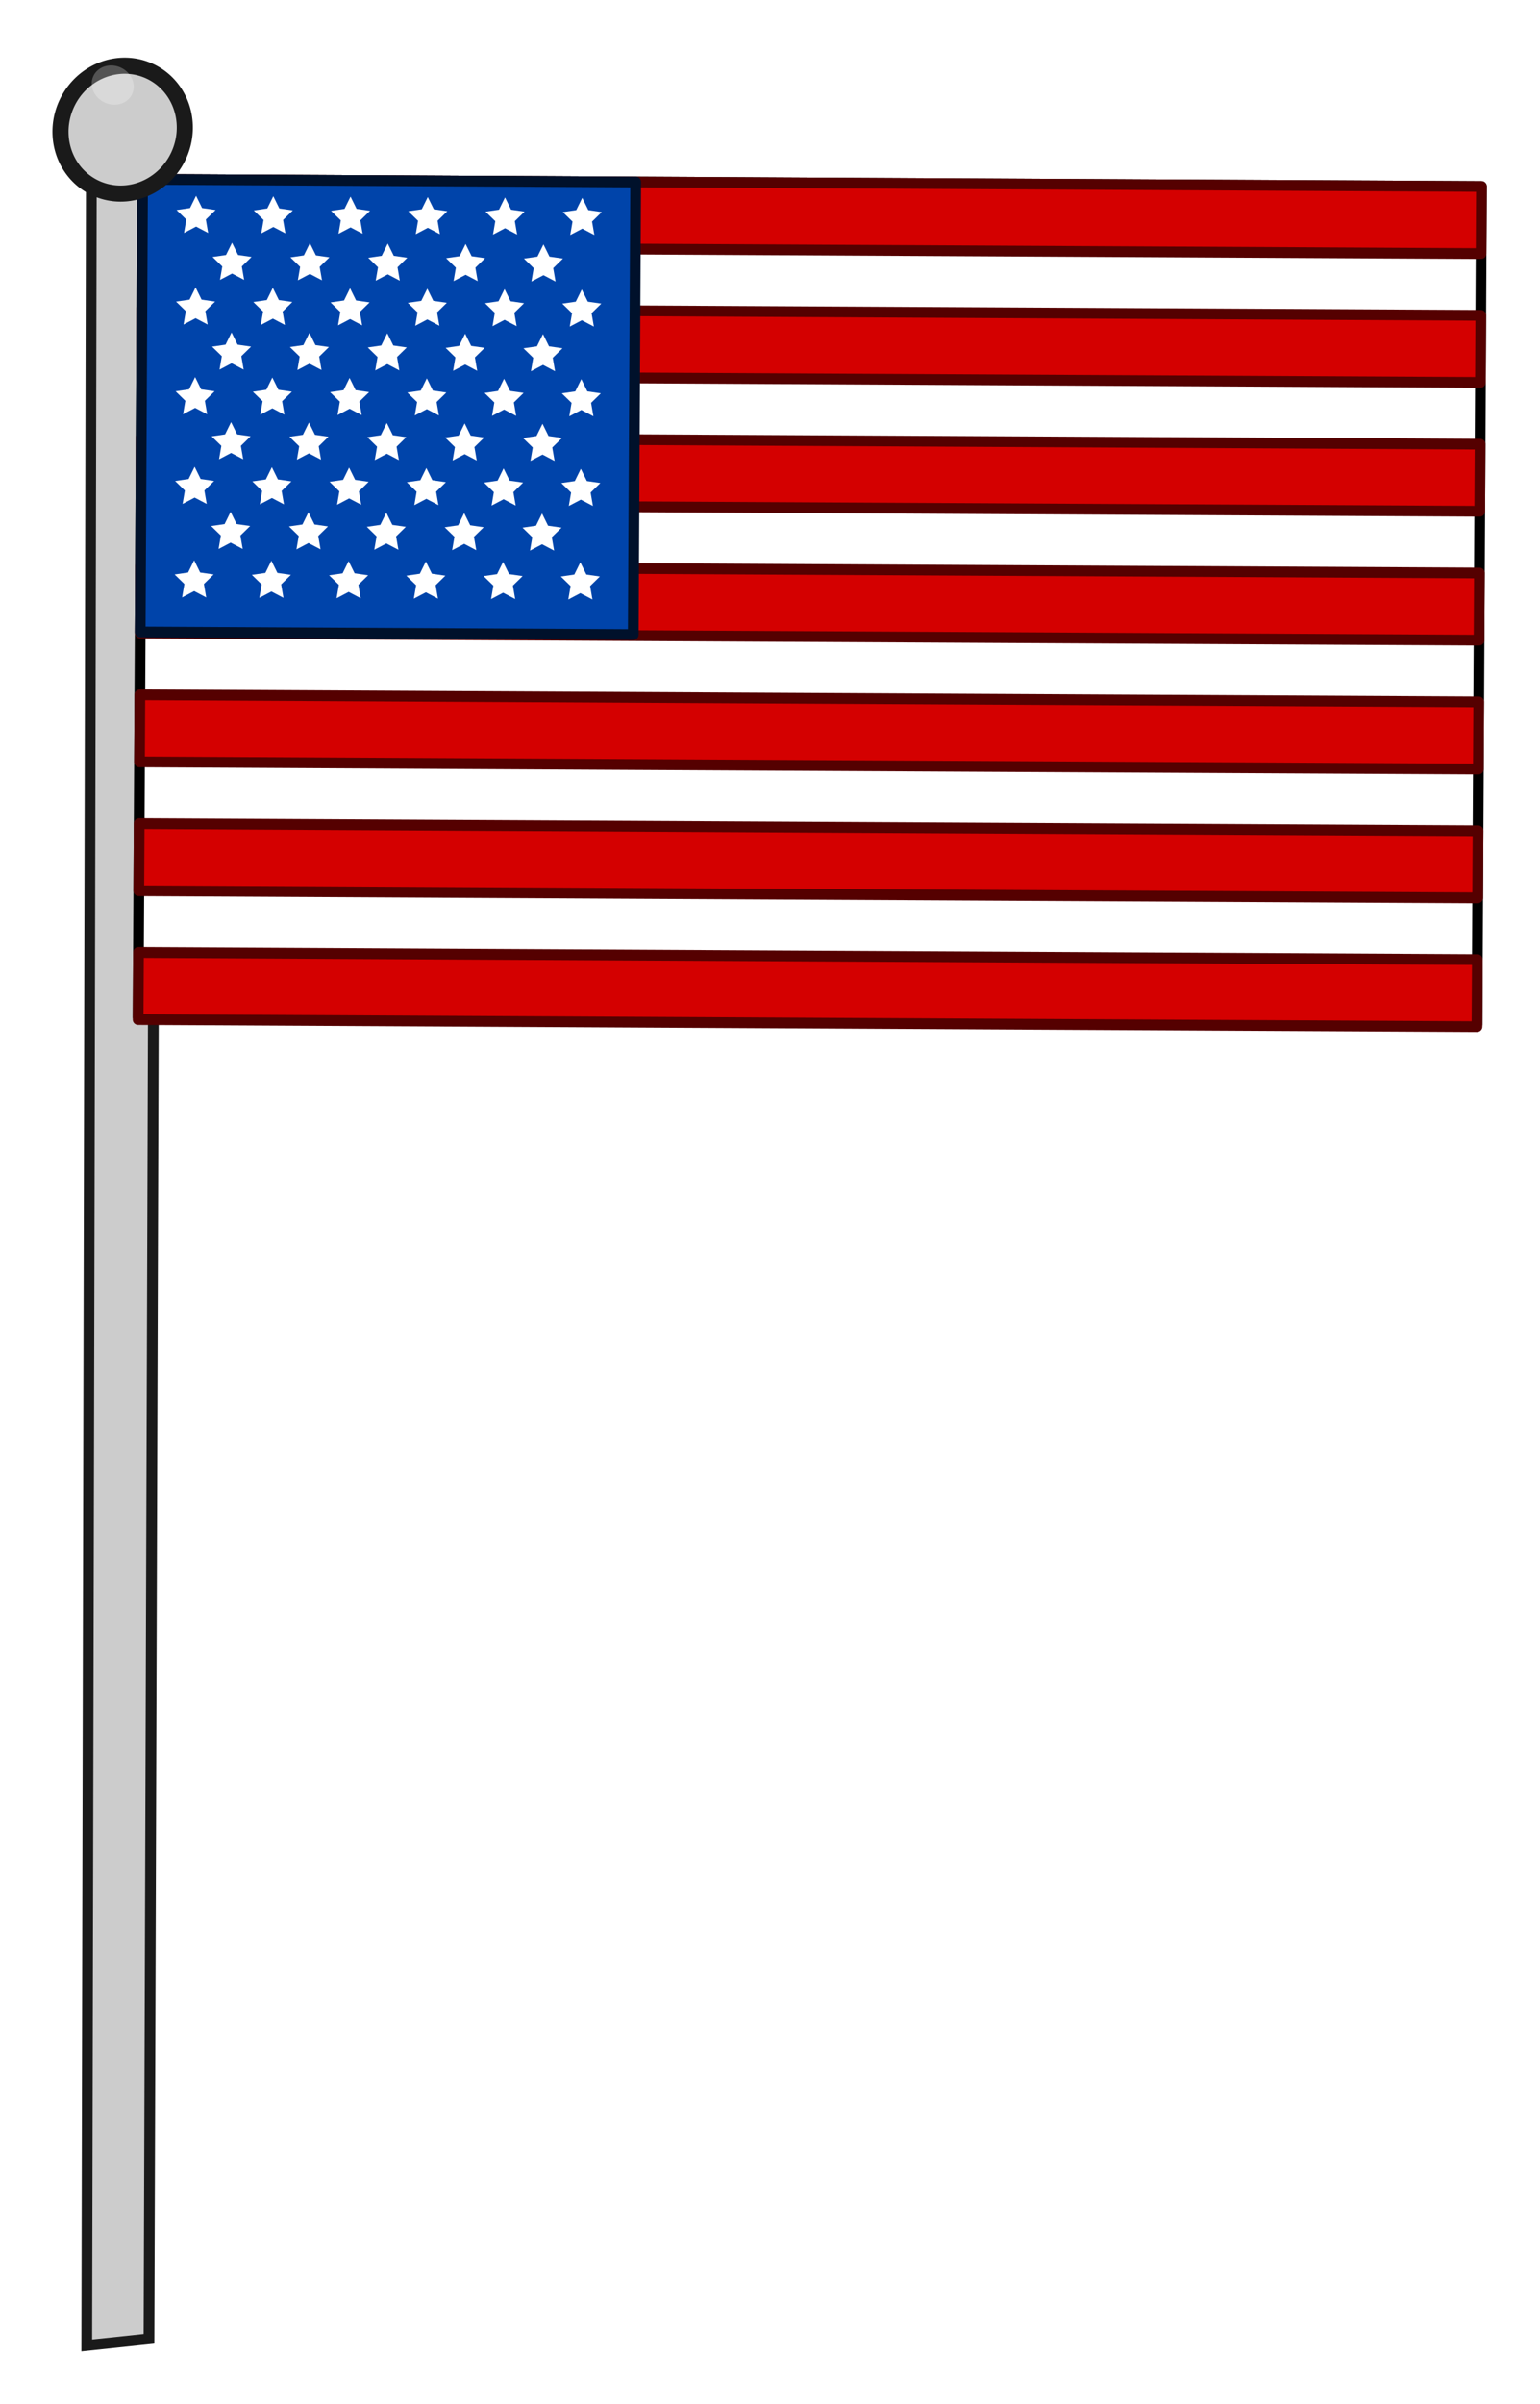 <?xml version="1.0" encoding="UTF-8" standalone="no"?>
<!-- Created with Inkscape (http://www.inkscape.org/) -->

<svg
   xmlns:dc="http://purl.org/dc/elements/1.1/"
   xmlns:cc="http://creativecommons.org/ns#"
   xmlns:rdf="http://www.w3.org/1999/02/22-rdf-syntax-ns#"
   xmlns:svg="http://www.w3.org/2000/svg"
   xmlns="http://www.w3.org/2000/svg"
   xmlns:sodipodi="http://sodipodi.sourceforge.net/DTD/sodipodi-0.dtd"
   xmlns:inkscape="http://www.inkscape.org/namespaces/inkscape"
   width="143.522"
   height="223.814"
   id="svg6565"
   version="1.1"
   inkscape:version="0.48.2 r9819"
   sodipodi:docname="flag.svg">
  <defs
     id="defs6567">
    <filter
       color-interpolation-filters="sRGB"
       inkscape:collect="always"
       id="filter6657-0">
      <feGaussianBlur
         inkscape:collect="always"
         stdDeviation="0.294"
         id="feGaussianBlur6659-1" />
    </filter>
  </defs>
  <sodipodi:namedview
     id="base"
     pagecolor="#ffffff"
     bordercolor="#666666"
     borderopacity="1.0"
     inkscape:pageopacity="0.0"
     inkscape:pageshadow="2"
     inkscape:zoom="0.98994949"
     inkscape:cx="105.32087"
     inkscape:cy="147.4777"
     inkscape:document-units="px"
     inkscape:current-layer="layer1"
     showgrid="false"
     inkscape:window-width="1440"
     inkscape:window-height="876"
     inkscape:window-x="0"
     inkscape:window-y="24"
     inkscape:window-maximized="1"
     fit-margin-top="5"
     fit-margin-left="5"
     fit-margin-right="5"
     fit-margin-bottom="5" />
  <g
     inkscape:label="Layer 1"
     inkscape:groupmode="layer"
     id="layer1"
     transform="translate(-380.877,-399.531)">
    <g
       id="g4960"
       style="display:inline"
       transform="matrix(0.452,-0.974,0.974,0.452,123.761,587.799)">
      <path
         style="fill:#cccccc;stroke:#1a1a1a;stroke-width:0.931px;stroke-linecap:butt;stroke-linejoin:miter;stroke-opacity:1"
         d="m 78.531,235.838 174.521,-80.542 2.329,5.123 -174.056,80.077 z"
         id="path4962"
         inkscape:connector-curvature="0"
         sodipodi:nodetypes="ccccc" />
      <g
         id="g4964"
         transform="matrix(0.416,0.909,-0.909,0.416,243.238,80.993)">
        <rect
           y="26.372"
           x="76.134"
           height="72.671"
           width="116.246"
           id="rect4966"
           style="fill:#ffffff;fill-opacity:1;stroke:#000000;stroke-width:0.931;stroke-linecap:round;stroke-linejoin:round;stroke-miterlimit:4;stroke-opacity:1;stroke-dasharray:none;stroke-dashoffset:0" />
        <rect
           style="fill:#d40000;fill-opacity:1;stroke:#550000;stroke-width:0.931;stroke-linecap:round;stroke-linejoin:round;stroke-miterlimit:4;stroke-opacity:1;stroke-dasharray:none;stroke-dashoffset:0"
           id="rect4968"
           width="116.246"
           height="5.821"
           x="76.134"
           y="26.372" />
        <rect
           y="37.549"
           x="76.134"
           height="5.821"
           width="116.246"
           id="rect4970"
           style="fill:#d40000;fill-opacity:1;stroke:#550000;stroke-width:0.931;stroke-linecap:round;stroke-linejoin:round;stroke-miterlimit:4;stroke-opacity:1;stroke-dasharray:none;stroke-dashoffset:0" />
        <rect
           style="fill:#d40000;fill-opacity:1;stroke:#550000;stroke-width:0.931;stroke-linecap:round;stroke-linejoin:round;stroke-miterlimit:4;stroke-opacity:1;stroke-dasharray:none;stroke-dashoffset:0"
           id="rect4972"
           width="116.246"
           height="5.821"
           x="76.134"
           y="48.726" />
        <rect
           y="59.903"
           x="76.134"
           height="5.821"
           width="116.246"
           id="rect4974"
           style="fill:#d40000;fill-opacity:1;stroke:#550000;stroke-width:0.931;stroke-linecap:round;stroke-linejoin:round;stroke-miterlimit:4;stroke-opacity:1;stroke-dasharray:none;stroke-dashoffset:0" />
        <rect
           style="fill:#0044aa;fill-opacity:1;stroke:#00112b;stroke-width:0.931;stroke-linecap:round;stroke-linejoin:round;stroke-miterlimit:4;stroke-opacity:1;stroke-dasharray:none;stroke-dashoffset:0"
           id="rect4976"
           width="42.81"
           height="39.259"
           x="76.134"
           y="26.372" />
        <rect
           style="fill:#d40000;fill-opacity:1;stroke:#550000;stroke-width:0.931;stroke-linecap:round;stroke-linejoin:round;stroke-miterlimit:4;stroke-opacity:1;stroke-dasharray:none;stroke-dashoffset:0"
           id="rect4978"
           width="116.246"
           height="5.821"
           x="76.134"
           y="71.081" />
        <rect
           y="82.258"
           x="76.134"
           height="5.821"
           width="116.246"
           id="rect4980"
           style="fill:#d40000;fill-opacity:1;stroke:#550000;stroke-width:0.931;stroke-linecap:round;stroke-linejoin:round;stroke-miterlimit:4;stroke-opacity:1;stroke-dasharray:none;stroke-dashoffset:0" />
        <rect
           style="fill:#d40000;fill-opacity:1;stroke:#550000;stroke-width:0.931;stroke-linecap:round;stroke-linejoin:round;stroke-miterlimit:4;stroke-opacity:1;stroke-dasharray:none;stroke-dashoffset:0"
           id="rect4982"
           width="116.246"
           height="5.821"
           x="76.134"
           y="93.435" />
      </g>
      <path
         sodipodi:type="arc"
         style="fill:#cccccc;fill-opacity:1;stroke:#1a1a1a;stroke-width:1.5;stroke-linecap:round;stroke-linejoin:round;stroke-miterlimit:4;stroke-opacity:1;stroke-dasharray:none;stroke-dashoffset:0"
         id="path4984"
         sodipodi:cx="764"
         sodipodi:cy="166.25"
         sodipodi:rx="6"
         sodipodi:ry="5.75"
         d="m 770,166.25 a 6,5.75 0 1 1 -12,0 6,5.75 0 1 1 12,0 z"
         transform="matrix(0.931,0,0,0.931,-457.161,3.007)" />
      <g
         id="g4986"
         transform="matrix(0.416,0.909,-0.909,0.416,243.238,80.993)">
        <path
           inkscape:transform-center-y="-0.17969533"
           inkscape:transform-center-x="0.0029681018"
           transform="matrix(0.377,-0.022,0.022,0.377,-128.316,23.754)"
           d="m 556.453,46.37 -2.354,2.066 0.367,3.111 -2.692,-1.601 -2.845,1.311 0.69,-3.055 -2.126,-2.301 3.119,-0.288 1.531,-2.733 1.237,2.878 z"
           inkscape:randomized="0"
           inkscape:rounded="0"
           inkscape:flatsided="false"
           sodipodi:arg2="0.36651914"
           sodipodi:arg1="-0.26179939"
           sodipodi:r2="2.3584952"
           sodipodi:r1="4.7169905"
           sodipodi:cy="47.590538"
           sodipodi:cx="551.89685"
           sodipodi:sides="5"
           id="path4988"
           style="fill:#ffffff;fill-opacity:1;stroke:none"
           sodipodi:type="star" />
        <path
           sodipodi:type="star"
           style="fill:#ffffff;fill-opacity:1;stroke:none"
           id="use4990"
           sodipodi:sides="5"
           sodipodi:cx="551.89685"
           sodipodi:cy="47.590538"
           sodipodi:r1="4.7169905"
           sodipodi:r2="2.3584952"
           sodipodi:arg1="-0.26179939"
           sodipodi:arg2="0.36651914"
           inkscape:flatsided="false"
           inkscape:rounded="0"
           inkscape:randomized="0"
           d="m 556.453,46.37 -2.354,2.066 0.367,3.111 -2.692,-1.601 -2.845,1.311 0.69,-3.055 -2.126,-2.301 3.119,-0.288 1.531,-2.733 1.237,2.878 z"
           transform="matrix(0.377,-0.022,0.022,0.377,-121.609,23.754)"
           inkscape:transform-center-x="0.0029681018"
           inkscape:transform-center-y="-0.17969533" />
        <path
           sodipodi:type="star"
           style="fill:#ffffff;fill-opacity:1;stroke:none"
           id="use4992"
           sodipodi:sides="5"
           sodipodi:cx="551.89685"
           sodipodi:cy="47.590538"
           sodipodi:r1="4.7169905"
           sodipodi:r2="2.3584952"
           sodipodi:arg1="-0.26179939"
           sodipodi:arg2="0.36651914"
           inkscape:flatsided="false"
           inkscape:rounded="0"
           inkscape:randomized="0"
           d="m 556.453,46.37 -2.354,2.066 0.367,3.111 -2.692,-1.601 -2.845,1.311 0.69,-3.055 -2.126,-2.301 3.119,-0.288 1.531,-2.733 1.237,2.878 z"
           transform="matrix(0.377,-0.022,0.022,0.377,-114.903,23.754)"
           inkscape:transform-center-x="0.0029681018"
           inkscape:transform-center-y="-0.17969533" />
        <path
           sodipodi:type="star"
           style="fill:#ffffff;fill-opacity:1;stroke:none"
           id="use4994"
           sodipodi:sides="5"
           sodipodi:cx="551.89685"
           sodipodi:cy="47.590538"
           sodipodi:r1="4.7169905"
           sodipodi:r2="2.3584952"
           sodipodi:arg1="-0.26179939"
           sodipodi:arg2="0.36651914"
           inkscape:flatsided="false"
           inkscape:rounded="0"
           inkscape:randomized="0"
           d="m 556.453,46.37 -2.354,2.066 0.367,3.111 -2.692,-1.601 -2.845,1.311 0.69,-3.055 -2.126,-2.301 3.119,-0.288 1.531,-2.733 1.237,2.878 z"
           transform="matrix(0.377,-0.022,0.022,0.377,-108.197,23.754)"
           inkscape:transform-center-x="0.0029681018"
           inkscape:transform-center-y="-0.17969533" />
        <path
           sodipodi:type="star"
           style="fill:#ffffff;fill-opacity:1;stroke:none"
           id="use4996"
           sodipodi:sides="5"
           sodipodi:cx="551.89685"
           sodipodi:cy="47.590538"
           sodipodi:r1="4.7169905"
           sodipodi:r2="2.3584952"
           sodipodi:arg1="-0.26179939"
           sodipodi:arg2="0.36651914"
           inkscape:flatsided="false"
           inkscape:rounded="0"
           inkscape:randomized="0"
           d="m 556.453,46.37 -2.354,2.066 0.367,3.111 -2.692,-1.601 -2.845,1.311 0.69,-3.055 -2.126,-2.301 3.119,-0.288 1.531,-2.733 1.237,2.878 z"
           transform="matrix(0.377,-0.022,0.022,0.377,-101.49,23.754)"
           inkscape:transform-center-x="0.0029681018"
           inkscape:transform-center-y="-0.17969533" />
        <path
           sodipodi:type="star"
           style="fill:#ffffff;fill-opacity:1;stroke:none"
           id="use4998"
           sodipodi:sides="5"
           sodipodi:cx="551.89685"
           sodipodi:cy="47.590538"
           sodipodi:r1="4.7169905"
           sodipodi:r2="2.3584952"
           sodipodi:arg1="-0.26179939"
           sodipodi:arg2="0.36651914"
           inkscape:flatsided="false"
           inkscape:rounded="0"
           inkscape:randomized="0"
           d="m 556.453,46.37 -2.354,2.066 0.367,3.111 -2.692,-1.601 -2.845,1.311 0.69,-3.055 -2.126,-2.301 3.119,-0.288 1.531,-2.733 1.237,2.878 z"
           transform="matrix(0.377,-0.022,0.022,0.377,-94.784,23.754)"
           inkscape:transform-center-x="0.0029681018"
           inkscape:transform-center-y="-0.17969533" />
        <path
           sodipodi:type="star"
           style="fill:#ffffff;fill-opacity:1;stroke:none"
           id="use5000"
           sodipodi:sides="5"
           sodipodi:cx="551.89685"
           sodipodi:cy="47.590538"
           sodipodi:r1="4.7169905"
           sodipodi:r2="2.3584952"
           sodipodi:arg1="-0.26179939"
           sodipodi:arg2="0.36651914"
           inkscape:flatsided="false"
           inkscape:rounded="0"
           inkscape:randomized="0"
           d="m 556.453,46.37 -2.354,2.066 0.367,3.111 -2.692,-1.601 -2.845,1.311 0.69,-3.055 -2.126,-2.301 3.119,-0.288 1.531,-2.733 1.237,2.878 z"
           transform="matrix(0.377,-0.022,0.022,0.377,-125.17,27.809)"
           inkscape:transform-center-x="0.0029681018"
           inkscape:transform-center-y="-0.17969533" />
        <path
           sodipodi:type="star"
           style="fill:#ffffff;fill-opacity:1;stroke:none"
           id="use5002"
           sodipodi:sides="5"
           sodipodi:cx="551.89685"
           sodipodi:cy="47.590538"
           sodipodi:r1="4.7169905"
           sodipodi:r2="2.3584952"
           sodipodi:arg1="-0.26179939"
           sodipodi:arg2="0.36651914"
           inkscape:flatsided="false"
           inkscape:rounded="0"
           inkscape:randomized="0"
           d="m 556.453,46.37 -2.354,2.066 0.367,3.111 -2.692,-1.601 -2.845,1.311 0.69,-3.055 -2.126,-2.301 3.119,-0.288 1.531,-2.733 1.237,2.878 z"
           transform="matrix(0.377,-0.022,0.022,0.377,-118.411,27.809)"
           inkscape:transform-center-x="0.0029681018"
           inkscape:transform-center-y="-0.17969533" />
        <path
           sodipodi:type="star"
           style="fill:#ffffff;fill-opacity:1;stroke:none"
           id="use5004"
           sodipodi:sides="5"
           sodipodi:cx="551.89685"
           sodipodi:cy="47.590538"
           sodipodi:r1="4.7169905"
           sodipodi:r2="2.3584952"
           sodipodi:arg1="-0.26179939"
           sodipodi:arg2="0.36651914"
           inkscape:flatsided="false"
           inkscape:rounded="0"
           inkscape:randomized="0"
           d="m 556.453,46.37 -2.354,2.066 0.367,3.111 -2.692,-1.601 -2.845,1.311 0.69,-3.055 -2.126,-2.301 3.119,-0.288 1.531,-2.733 1.237,2.878 z"
           transform="matrix(0.377,-0.022,0.022,0.377,-111.652,27.809)"
           inkscape:transform-center-x="0.0029681018"
           inkscape:transform-center-y="-0.17969533" />
        <path
           sodipodi:type="star"
           style="fill:#ffffff;fill-opacity:1;stroke:none"
           id="use5006"
           sodipodi:sides="5"
           sodipodi:cx="551.89685"
           sodipodi:cy="47.590538"
           sodipodi:r1="4.7169905"
           sodipodi:r2="2.3584952"
           sodipodi:arg1="-0.26179939"
           sodipodi:arg2="0.36651914"
           inkscape:flatsided="false"
           inkscape:rounded="0"
           inkscape:randomized="0"
           d="m 556.453,46.37 -2.354,2.066 0.367,3.111 -2.692,-1.601 -2.845,1.311 0.69,-3.055 -2.126,-2.301 3.119,-0.288 1.531,-2.733 1.237,2.878 z"
           transform="matrix(0.377,-0.022,0.022,0.377,-104.892,27.809)"
           inkscape:transform-center-x="0.0029681018"
           inkscape:transform-center-y="-0.17969533" />
        <path
           sodipodi:type="star"
           style="fill:#ffffff;fill-opacity:1;stroke:none"
           id="use5008"
           sodipodi:sides="5"
           sodipodi:cx="551.89685"
           sodipodi:cy="47.590538"
           sodipodi:r1="4.7169905"
           sodipodi:r2="2.3584952"
           sodipodi:arg1="-0.26179939"
           sodipodi:arg2="0.36651914"
           inkscape:flatsided="false"
           inkscape:rounded="0"
           inkscape:randomized="0"
           d="m 556.453,46.37 -2.354,2.066 0.367,3.111 -2.692,-1.601 -2.845,1.311 0.69,-3.055 -2.126,-2.301 3.119,-0.288 1.531,-2.733 1.237,2.878 z"
           transform="matrix(0.377,-0.022,0.022,0.377,-98.133,27.809)"
           inkscape:transform-center-x="0.0029681018"
           inkscape:transform-center-y="-0.17969533" />
        <path
           sodipodi:type="star"
           style="fill:#ffffff;fill-opacity:1;stroke:none"
           id="use5010"
           sodipodi:sides="5"
           sodipodi:cx="551.89685"
           sodipodi:cy="47.590538"
           sodipodi:r1="4.7169905"
           sodipodi:r2="2.3584952"
           sodipodi:arg1="-0.26179939"
           sodipodi:arg2="0.36651914"
           inkscape:flatsided="false"
           inkscape:rounded="0"
           inkscape:randomized="0"
           d="m 556.453,46.37 -2.354,2.066 0.367,3.111 -2.692,-1.601 -2.845,1.311 0.69,-3.055 -2.126,-2.301 3.119,-0.288 1.531,-2.733 1.237,2.878 z"
           transform="matrix(0.377,-0.022,0.022,0.377,-121.609,31.699)"
           inkscape:transform-center-x="0.0029681018"
           inkscape:transform-center-y="-0.17969533" />
        <path
           sodipodi:type="star"
           style="fill:#ffffff;fill-opacity:1;stroke:none"
           id="use5012"
           sodipodi:sides="5"
           sodipodi:cx="551.89685"
           sodipodi:cy="47.590538"
           sodipodi:r1="4.7169905"
           sodipodi:r2="2.3584952"
           sodipodi:arg1="-0.26179939"
           sodipodi:arg2="0.36651914"
           inkscape:flatsided="false"
           inkscape:rounded="0"
           inkscape:randomized="0"
           d="m 556.453,46.37 -2.354,2.066 0.367,3.111 -2.692,-1.601 -2.845,1.311 0.69,-3.055 -2.126,-2.301 3.119,-0.288 1.531,-2.733 1.237,2.878 z"
           transform="matrix(0.377,-0.022,0.022,0.377,-114.903,31.699)"
           inkscape:transform-center-x="0.0029681018"
           inkscape:transform-center-y="-0.17969533" />
        <path
           sodipodi:type="star"
           style="fill:#ffffff;fill-opacity:1;stroke:none"
           id="use5014"
           sodipodi:sides="5"
           sodipodi:cx="551.89685"
           sodipodi:cy="47.590538"
           sodipodi:r1="4.7169905"
           sodipodi:r2="2.3584952"
           sodipodi:arg1="-0.26179939"
           sodipodi:arg2="0.36651914"
           inkscape:flatsided="false"
           inkscape:rounded="0"
           inkscape:randomized="0"
           d="m 556.453,46.37 -2.354,2.066 0.367,3.111 -2.692,-1.601 -2.845,1.311 0.69,-3.055 -2.126,-2.301 3.119,-0.288 1.531,-2.733 1.237,2.878 z"
           transform="matrix(0.377,-0.022,0.022,0.377,-108.197,31.699)"
           inkscape:transform-center-x="0.0029681018"
           inkscape:transform-center-y="-0.17969533" />
        <path
           sodipodi:type="star"
           style="fill:#ffffff;fill-opacity:1;stroke:none"
           id="use5016"
           sodipodi:sides="5"
           sodipodi:cx="551.89685"
           sodipodi:cy="47.590538"
           sodipodi:r1="4.7169905"
           sodipodi:r2="2.3584952"
           sodipodi:arg1="-0.26179939"
           sodipodi:arg2="0.36651914"
           inkscape:flatsided="false"
           inkscape:rounded="0"
           inkscape:randomized="0"
           d="m 556.453,46.37 -2.354,2.066 0.367,3.111 -2.692,-1.601 -2.845,1.311 0.69,-3.055 -2.126,-2.301 3.119,-0.288 1.531,-2.733 1.237,2.878 z"
           transform="matrix(0.377,-0.022,0.022,0.377,-101.49,31.699)"
           inkscape:transform-center-x="0.0029681018"
           inkscape:transform-center-y="-0.17969533" />
        <path
           sodipodi:type="star"
           style="fill:#ffffff;fill-opacity:1;stroke:none"
           id="use5018"
           sodipodi:sides="5"
           sodipodi:cx="551.89685"
           sodipodi:cy="47.590538"
           sodipodi:r1="4.7169905"
           sodipodi:r2="2.3584952"
           sodipodi:arg1="-0.26179939"
           sodipodi:arg2="0.36651914"
           inkscape:flatsided="false"
           inkscape:rounded="0"
           inkscape:randomized="0"
           d="m 556.453,46.37 -2.354,2.066 0.367,3.111 -2.692,-1.601 -2.845,1.311 0.69,-3.055 -2.126,-2.301 3.119,-0.288 1.531,-2.733 1.237,2.878 z"
           transform="matrix(0.377,-0.022,0.022,0.377,-94.784,31.699)"
           inkscape:transform-center-x="0.0029681018"
           inkscape:transform-center-y="-0.17969533" />
        <path
           sodipodi:type="star"
           style="fill:#ffffff;fill-opacity:1;stroke:none"
           id="use5020"
           sodipodi:sides="5"
           sodipodi:cx="551.89685"
           sodipodi:cy="47.590538"
           sodipodi:r1="4.7169905"
           sodipodi:r2="2.3584952"
           sodipodi:arg1="-0.26179939"
           sodipodi:arg2="0.36651914"
           inkscape:flatsided="false"
           inkscape:rounded="0"
           inkscape:randomized="0"
           d="m 556.453,46.37 -2.354,2.066 0.367,3.111 -2.692,-1.601 -2.845,1.311 0.69,-3.055 -2.126,-2.301 3.119,-0.288 1.531,-2.733 1.237,2.878 z"
           transform="matrix(0.377,-0.022,0.022,0.377,-128.316,31.699)"
           inkscape:transform-center-x="0.0029681018"
           inkscape:transform-center-y="-0.17969533" />
        <path
           sodipodi:type="star"
           style="fill:#ffffff;fill-opacity:1;stroke:none"
           id="use5022"
           sodipodi:sides="5"
           sodipodi:cx="551.89685"
           sodipodi:cy="47.590538"
           sodipodi:r1="4.7169905"
           sodipodi:r2="2.3584952"
           sodipodi:arg1="-0.26179939"
           sodipodi:arg2="0.36651914"
           inkscape:flatsided="false"
           inkscape:rounded="0"
           inkscape:randomized="0"
           d="m 556.453,46.37 -2.354,2.066 0.367,3.111 -2.692,-1.601 -2.845,1.311 0.69,-3.055 -2.126,-2.301 3.119,-0.288 1.531,-2.733 1.237,2.878 z"
           transform="matrix(0.377,-0.022,0.022,0.377,-125.17,35.59)"
           inkscape:transform-center-x="0.0029681018"
           inkscape:transform-center-y="-0.17969533" />
        <path
           sodipodi:type="star"
           style="fill:#ffffff;fill-opacity:1;stroke:none"
           id="use5024"
           sodipodi:sides="5"
           sodipodi:cx="551.89685"
           sodipodi:cy="47.590538"
           sodipodi:r1="4.7169905"
           sodipodi:r2="2.3584952"
           sodipodi:arg1="-0.26179939"
           sodipodi:arg2="0.36651914"
           inkscape:flatsided="false"
           inkscape:rounded="0"
           inkscape:randomized="0"
           d="m 556.453,46.37 -2.354,2.066 0.367,3.111 -2.692,-1.601 -2.845,1.311 0.69,-3.055 -2.126,-2.301 3.119,-0.288 1.531,-2.733 1.237,2.878 z"
           transform="matrix(0.377,-0.022,0.022,0.377,-118.411,35.59)"
           inkscape:transform-center-x="0.0029681018"
           inkscape:transform-center-y="-0.17969533" />
        <path
           sodipodi:type="star"
           style="fill:#ffffff;fill-opacity:1;stroke:none"
           id="use5026"
           sodipodi:sides="5"
           sodipodi:cx="551.89685"
           sodipodi:cy="47.590538"
           sodipodi:r1="4.7169905"
           sodipodi:r2="2.3584952"
           sodipodi:arg1="-0.26179939"
           sodipodi:arg2="0.36651914"
           inkscape:flatsided="false"
           inkscape:rounded="0"
           inkscape:randomized="0"
           d="m 556.453,46.37 -2.354,2.066 0.367,3.111 -2.692,-1.601 -2.845,1.311 0.69,-3.055 -2.126,-2.301 3.119,-0.288 1.531,-2.733 1.237,2.878 z"
           transform="matrix(0.377,-0.022,0.022,0.377,-111.652,35.59)"
           inkscape:transform-center-x="0.0029681018"
           inkscape:transform-center-y="-0.17969533" />
        <path
           sodipodi:type="star"
           style="fill:#ffffff;fill-opacity:1;stroke:none"
           id="use5028"
           sodipodi:sides="5"
           sodipodi:cx="551.89685"
           sodipodi:cy="47.590538"
           sodipodi:r1="4.7169905"
           sodipodi:r2="2.3584952"
           sodipodi:arg1="-0.26179939"
           sodipodi:arg2="0.36651914"
           inkscape:flatsided="false"
           inkscape:rounded="0"
           inkscape:randomized="0"
           d="m 556.453,46.37 -2.354,2.066 0.367,3.111 -2.692,-1.601 -2.845,1.311 0.69,-3.055 -2.126,-2.301 3.119,-0.288 1.531,-2.733 1.237,2.878 z"
           transform="matrix(0.377,-0.022,0.022,0.377,-104.892,35.59)"
           inkscape:transform-center-x="0.0029681018"
           inkscape:transform-center-y="-0.17969533" />
        <path
           sodipodi:type="star"
           style="fill:#ffffff;fill-opacity:1;stroke:none"
           id="use5030"
           sodipodi:sides="5"
           sodipodi:cx="551.89685"
           sodipodi:cy="47.590538"
           sodipodi:r1="4.7169905"
           sodipodi:r2="2.3584952"
           sodipodi:arg1="-0.26179939"
           sodipodi:arg2="0.36651914"
           inkscape:flatsided="false"
           inkscape:rounded="0"
           inkscape:randomized="0"
           d="m 556.453,46.37 -2.354,2.066 0.367,3.111 -2.692,-1.601 -2.845,1.311 0.69,-3.055 -2.126,-2.301 3.119,-0.288 1.531,-2.733 1.237,2.878 z"
           transform="matrix(0.377,-0.022,0.022,0.377,-98.133,35.59)"
           inkscape:transform-center-x="0.0029681018"
           inkscape:transform-center-y="-0.17969533" />
        <path
           sodipodi:type="star"
           style="fill:#ffffff;fill-opacity:1;stroke:none"
           id="use5032"
           sodipodi:sides="5"
           sodipodi:cx="551.89685"
           sodipodi:cy="47.590538"
           sodipodi:r1="4.7169905"
           sodipodi:r2="2.3584952"
           sodipodi:arg1="-0.26179939"
           sodipodi:arg2="0.36651914"
           inkscape:flatsided="false"
           inkscape:rounded="0"
           inkscape:randomized="0"
           d="m 556.453,46.37 -2.354,2.066 0.367,3.111 -2.692,-1.601 -2.845,1.311 0.69,-3.055 -2.126,-2.301 3.119,-0.288 1.531,-2.733 1.237,2.878 z"
           transform="matrix(0.377,-0.022,0.022,0.377,-121.609,39.48)"
           inkscape:transform-center-x="0.0029681018"
           inkscape:transform-center-y="-0.17969533" />
        <path
           sodipodi:type="star"
           style="fill:#ffffff;fill-opacity:1;stroke:none"
           id="use5034"
           sodipodi:sides="5"
           sodipodi:cx="551.89685"
           sodipodi:cy="47.590538"
           sodipodi:r1="4.7169905"
           sodipodi:r2="2.3584952"
           sodipodi:arg1="-0.26179939"
           sodipodi:arg2="0.36651914"
           inkscape:flatsided="false"
           inkscape:rounded="0"
           inkscape:randomized="0"
           d="m 556.453,46.37 -2.354,2.066 0.367,3.111 -2.692,-1.601 -2.845,1.311 0.69,-3.055 -2.126,-2.301 3.119,-0.288 1.531,-2.733 1.237,2.878 z"
           transform="matrix(0.377,-0.022,0.022,0.377,-114.903,39.48)"
           inkscape:transform-center-x="0.0029681018"
           inkscape:transform-center-y="-0.17969533" />
        <path
           sodipodi:type="star"
           style="fill:#ffffff;fill-opacity:1;stroke:none"
           id="use5036"
           sodipodi:sides="5"
           sodipodi:cx="551.89685"
           sodipodi:cy="47.590538"
           sodipodi:r1="4.7169905"
           sodipodi:r2="2.3584952"
           sodipodi:arg1="-0.26179939"
           sodipodi:arg2="0.36651914"
           inkscape:flatsided="false"
           inkscape:rounded="0"
           inkscape:randomized="0"
           d="m 556.453,46.37 -2.354,2.066 0.367,3.111 -2.692,-1.601 -2.845,1.311 0.69,-3.055 -2.126,-2.301 3.119,-0.288 1.531,-2.733 1.237,2.878 z"
           transform="matrix(0.377,-0.022,0.022,0.377,-108.197,39.48)"
           inkscape:transform-center-x="0.0029681018"
           inkscape:transform-center-y="-0.17969533" />
        <path
           sodipodi:type="star"
           style="fill:#ffffff;fill-opacity:1;stroke:none"
           id="use5038"
           sodipodi:sides="5"
           sodipodi:cx="551.89685"
           sodipodi:cy="47.590538"
           sodipodi:r1="4.7169905"
           sodipodi:r2="2.3584952"
           sodipodi:arg1="-0.26179939"
           sodipodi:arg2="0.36651914"
           inkscape:flatsided="false"
           inkscape:rounded="0"
           inkscape:randomized="0"
           d="m 556.453,46.37 -2.354,2.066 0.367,3.111 -2.692,-1.601 -2.845,1.311 0.69,-3.055 -2.126,-2.301 3.119,-0.288 1.531,-2.733 1.237,2.878 z"
           transform="matrix(0.377,-0.022,0.022,0.377,-101.49,39.48)"
           inkscape:transform-center-x="0.0029681018"
           inkscape:transform-center-y="-0.17969533" />
        <path
           sodipodi:type="star"
           style="fill:#ffffff;fill-opacity:1;stroke:none"
           id="use5040"
           sodipodi:sides="5"
           sodipodi:cx="551.89685"
           sodipodi:cy="47.590538"
           sodipodi:r1="4.7169905"
           sodipodi:r2="2.3584952"
           sodipodi:arg1="-0.26179939"
           sodipodi:arg2="0.36651914"
           inkscape:flatsided="false"
           inkscape:rounded="0"
           inkscape:randomized="0"
           d="m 556.453,46.37 -2.354,2.066 0.367,3.111 -2.692,-1.601 -2.845,1.311 0.69,-3.055 -2.126,-2.301 3.119,-0.288 1.531,-2.733 1.237,2.878 z"
           transform="matrix(0.377,-0.022,0.022,0.377,-94.784,39.48)"
           inkscape:transform-center-x="0.0029681018"
           inkscape:transform-center-y="-0.17969533" />
        <path
           sodipodi:type="star"
           style="fill:#ffffff;fill-opacity:1;stroke:none"
           id="use5042"
           sodipodi:sides="5"
           sodipodi:cx="551.89685"
           sodipodi:cy="47.590538"
           sodipodi:r1="4.7169905"
           sodipodi:r2="2.3584952"
           sodipodi:arg1="-0.26179939"
           sodipodi:arg2="0.36651914"
           inkscape:flatsided="false"
           inkscape:rounded="0"
           inkscape:randomized="0"
           d="m 556.453,46.37 -2.354,2.066 0.367,3.111 -2.692,-1.601 -2.845,1.311 0.69,-3.055 -2.126,-2.301 3.119,-0.288 1.531,-2.733 1.237,2.878 z"
           transform="matrix(0.377,-0.022,0.022,0.377,-128.316,39.48)"
           inkscape:transform-center-x="0.0029681018"
           inkscape:transform-center-y="-0.17969533" />
        <path
           sodipodi:type="star"
           style="fill:#ffffff;fill-opacity:1;stroke:none"
           id="use5044"
           sodipodi:sides="5"
           sodipodi:cx="551.89685"
           sodipodi:cy="47.590538"
           sodipodi:r1="4.7169905"
           sodipodi:r2="2.3584952"
           sodipodi:arg1="-0.26179939"
           sodipodi:arg2="0.36651914"
           inkscape:flatsided="false"
           inkscape:rounded="0"
           inkscape:randomized="0"
           d="m 556.453,46.37 -2.354,2.066 0.367,3.111 -2.692,-1.601 -2.845,1.311 0.69,-3.055 -2.126,-2.301 3.119,-0.288 1.531,-2.733 1.237,2.878 z"
           transform="matrix(0.377,-0.022,0.022,0.377,-125.17,43.371)"
           inkscape:transform-center-x="0.0029681018"
           inkscape:transform-center-y="-0.17969533" />
        <path
           sodipodi:type="star"
           style="fill:#ffffff;fill-opacity:1;stroke:none"
           id="use5046"
           sodipodi:sides="5"
           sodipodi:cx="551.89685"
           sodipodi:cy="47.590538"
           sodipodi:r1="4.7169905"
           sodipodi:r2="2.3584952"
           sodipodi:arg1="-0.26179939"
           sodipodi:arg2="0.36651914"
           inkscape:flatsided="false"
           inkscape:rounded="0"
           inkscape:randomized="0"
           d="m 556.453,46.37 -2.354,2.066 0.367,3.111 -2.692,-1.601 -2.845,1.311 0.69,-3.055 -2.126,-2.301 3.119,-0.288 1.531,-2.733 1.237,2.878 z"
           transform="matrix(0.377,-0.022,0.022,0.377,-118.411,43.371)"
           inkscape:transform-center-x="0.0029681018"
           inkscape:transform-center-y="-0.17969533" />
        <path
           sodipodi:type="star"
           style="fill:#ffffff;fill-opacity:1;stroke:none"
           id="use5048"
           sodipodi:sides="5"
           sodipodi:cx="551.89685"
           sodipodi:cy="47.590538"
           sodipodi:r1="4.7169905"
           sodipodi:r2="2.3584952"
           sodipodi:arg1="-0.26179939"
           sodipodi:arg2="0.36651914"
           inkscape:flatsided="false"
           inkscape:rounded="0"
           inkscape:randomized="0"
           d="m 556.453,46.37 -2.354,2.066 0.367,3.111 -2.692,-1.601 -2.845,1.311 0.69,-3.055 -2.126,-2.301 3.119,-0.288 1.531,-2.733 1.237,2.878 z"
           transform="matrix(0.377,-0.022,0.022,0.377,-111.652,43.371)"
           inkscape:transform-center-x="0.0029681018"
           inkscape:transform-center-y="-0.17969533" />
        <path
           sodipodi:type="star"
           style="fill:#ffffff;fill-opacity:1;stroke:none"
           id="use5050"
           sodipodi:sides="5"
           sodipodi:cx="551.89685"
           sodipodi:cy="47.590538"
           sodipodi:r1="4.7169905"
           sodipodi:r2="2.3584952"
           sodipodi:arg1="-0.26179939"
           sodipodi:arg2="0.36651914"
           inkscape:flatsided="false"
           inkscape:rounded="0"
           inkscape:randomized="0"
           d="m 556.453,46.37 -2.354,2.066 0.367,3.111 -2.692,-1.601 -2.845,1.311 0.69,-3.055 -2.126,-2.301 3.119,-0.288 1.531,-2.733 1.237,2.878 z"
           transform="matrix(0.377,-0.022,0.022,0.377,-104.892,43.371)"
           inkscape:transform-center-x="0.0029681018"
           inkscape:transform-center-y="-0.17969533" />
        <path
           sodipodi:type="star"
           style="fill:#ffffff;fill-opacity:1;stroke:none"
           id="use5052"
           sodipodi:sides="5"
           sodipodi:cx="551.89685"
           sodipodi:cy="47.590538"
           sodipodi:r1="4.7169905"
           sodipodi:r2="2.3584952"
           sodipodi:arg1="-0.26179939"
           sodipodi:arg2="0.36651914"
           inkscape:flatsided="false"
           inkscape:rounded="0"
           inkscape:randomized="0"
           d="m 556.453,46.37 -2.354,2.066 0.367,3.111 -2.692,-1.601 -2.845,1.311 0.69,-3.055 -2.126,-2.301 3.119,-0.288 1.531,-2.733 1.237,2.878 z"
           transform="matrix(0.377,-0.022,0.022,0.377,-98.133,43.371)"
           inkscape:transform-center-x="0.0029681018"
           inkscape:transform-center-y="-0.17969533" />
        <path
           sodipodi:type="star"
           style="fill:#ffffff;fill-opacity:1;stroke:none"
           id="use5054"
           sodipodi:sides="5"
           sodipodi:cx="551.89685"
           sodipodi:cy="47.590538"
           sodipodi:r1="4.7169905"
           sodipodi:r2="2.3584952"
           sodipodi:arg1="-0.26179939"
           sodipodi:arg2="0.36651914"
           inkscape:flatsided="false"
           inkscape:rounded="0"
           inkscape:randomized="0"
           d="m 556.453,46.37 -2.354,2.066 0.367,3.111 -2.692,-1.601 -2.845,1.311 0.69,-3.055 -2.126,-2.301 3.119,-0.288 1.531,-2.733 1.237,2.878 z"
           transform="matrix(0.377,-0.022,0.022,0.377,-121.609,47.261)"
           inkscape:transform-center-x="0.0029681018"
           inkscape:transform-center-y="-0.17969533" />
        <path
           sodipodi:type="star"
           style="fill:#ffffff;fill-opacity:1;stroke:none"
           id="use5056"
           sodipodi:sides="5"
           sodipodi:cx="551.89685"
           sodipodi:cy="47.590538"
           sodipodi:r1="4.7169905"
           sodipodi:r2="2.3584952"
           sodipodi:arg1="-0.26179939"
           sodipodi:arg2="0.36651914"
           inkscape:flatsided="false"
           inkscape:rounded="0"
           inkscape:randomized="0"
           d="m 556.453,46.37 -2.354,2.066 0.367,3.111 -2.692,-1.601 -2.845,1.311 0.69,-3.055 -2.126,-2.301 3.119,-0.288 1.531,-2.733 1.237,2.878 z"
           transform="matrix(0.377,-0.022,0.022,0.377,-114.903,47.261)"
           inkscape:transform-center-x="0.0029681018"
           inkscape:transform-center-y="-0.17969533" />
        <path
           sodipodi:type="star"
           style="fill:#ffffff;fill-opacity:1;stroke:none"
           id="use5058"
           sodipodi:sides="5"
           sodipodi:cx="551.89685"
           sodipodi:cy="47.590538"
           sodipodi:r1="4.7169905"
           sodipodi:r2="2.3584952"
           sodipodi:arg1="-0.26179939"
           sodipodi:arg2="0.36651914"
           inkscape:flatsided="false"
           inkscape:rounded="0"
           inkscape:randomized="0"
           d="m 556.453,46.37 -2.354,2.066 0.367,3.111 -2.692,-1.601 -2.845,1.311 0.69,-3.055 -2.126,-2.301 3.119,-0.288 1.531,-2.733 1.237,2.878 z"
           transform="matrix(0.377,-0.022,0.022,0.377,-108.197,47.261)"
           inkscape:transform-center-x="0.0029681018"
           inkscape:transform-center-y="-0.17969533" />
        <path
           sodipodi:type="star"
           style="fill:#ffffff;fill-opacity:1;stroke:none"
           id="use5060"
           sodipodi:sides="5"
           sodipodi:cx="551.89685"
           sodipodi:cy="47.590538"
           sodipodi:r1="4.7169905"
           sodipodi:r2="2.3584952"
           sodipodi:arg1="-0.26179939"
           sodipodi:arg2="0.36651914"
           inkscape:flatsided="false"
           inkscape:rounded="0"
           inkscape:randomized="0"
           d="m 556.453,46.37 -2.354,2.066 0.367,3.111 -2.692,-1.601 -2.845,1.311 0.69,-3.055 -2.126,-2.301 3.119,-0.288 1.531,-2.733 1.237,2.878 z"
           transform="matrix(0.377,-0.022,0.022,0.377,-101.49,47.261)"
           inkscape:transform-center-x="0.0029681018"
           inkscape:transform-center-y="-0.17969533" />
        <path
           sodipodi:type="star"
           style="fill:#ffffff;fill-opacity:1;stroke:none"
           id="use5062"
           sodipodi:sides="5"
           sodipodi:cx="551.89685"
           sodipodi:cy="47.590538"
           sodipodi:r1="4.7169905"
           sodipodi:r2="2.3584952"
           sodipodi:arg1="-0.26179939"
           sodipodi:arg2="0.36651914"
           inkscape:flatsided="false"
           inkscape:rounded="0"
           inkscape:randomized="0"
           d="m 556.453,46.37 -2.354,2.066 0.367,3.111 -2.692,-1.601 -2.845,1.311 0.69,-3.055 -2.126,-2.301 3.119,-0.288 1.531,-2.733 1.237,2.878 z"
           transform="matrix(0.377,-0.022,0.022,0.377,-94.784,47.261)"
           inkscape:transform-center-x="0.0029681018"
           inkscape:transform-center-y="-0.17969533" />
        <path
           sodipodi:type="star"
           style="fill:#ffffff;fill-opacity:1;stroke:none"
           id="use5064"
           sodipodi:sides="5"
           sodipodi:cx="551.89685"
           sodipodi:cy="47.590538"
           sodipodi:r1="4.7169905"
           sodipodi:r2="2.3584952"
           sodipodi:arg1="-0.26179939"
           sodipodi:arg2="0.36651914"
           inkscape:flatsided="false"
           inkscape:rounded="0"
           inkscape:randomized="0"
           d="m 556.453,46.37 -2.354,2.066 0.367,3.111 -2.692,-1.601 -2.845,1.311 0.69,-3.055 -2.126,-2.301 3.119,-0.288 1.531,-2.733 1.237,2.878 z"
           transform="matrix(0.377,-0.022,0.022,0.377,-128.316,47.261)"
           inkscape:transform-center-x="0.0029681018"
           inkscape:transform-center-y="-0.17969533" />
        <path
           sodipodi:type="star"
           style="fill:#ffffff;fill-opacity:1;stroke:none"
           id="use5066"
           sodipodi:sides="5"
           sodipodi:cx="551.89685"
           sodipodi:cy="47.590538"
           sodipodi:r1="4.7169905"
           sodipodi:r2="2.3584952"
           sodipodi:arg1="-0.26179939"
           sodipodi:arg2="0.36651914"
           inkscape:flatsided="false"
           inkscape:rounded="0"
           inkscape:randomized="0"
           d="m 556.453,46.37 -2.354,2.066 0.367,3.111 -2.692,-1.601 -2.845,1.311 0.69,-3.055 -2.126,-2.301 3.119,-0.288 1.531,-2.733 1.237,2.878 z"
           transform="matrix(0.377,-0.022,0.022,0.377,-125.17,51.151)"
           inkscape:transform-center-x="0.0029681018"
           inkscape:transform-center-y="-0.17969533" />
        <path
           sodipodi:type="star"
           style="fill:#ffffff;fill-opacity:1;stroke:none"
           id="use5068"
           sodipodi:sides="5"
           sodipodi:cx="551.89685"
           sodipodi:cy="47.590538"
           sodipodi:r1="4.7169905"
           sodipodi:r2="2.3584952"
           sodipodi:arg1="-0.26179939"
           sodipodi:arg2="0.36651914"
           inkscape:flatsided="false"
           inkscape:rounded="0"
           inkscape:randomized="0"
           d="m 556.453,46.37 -2.354,2.066 0.367,3.111 -2.692,-1.601 -2.845,1.311 0.69,-3.055 -2.126,-2.301 3.119,-0.288 1.531,-2.733 1.237,2.878 z"
           transform="matrix(0.377,-0.022,0.022,0.377,-118.411,51.151)"
           inkscape:transform-center-x="0.0029681018"
           inkscape:transform-center-y="-0.17969533" />
        <path
           sodipodi:type="star"
           style="fill:#ffffff;fill-opacity:1;stroke:none"
           id="use5070"
           sodipodi:sides="5"
           sodipodi:cx="551.89685"
           sodipodi:cy="47.590538"
           sodipodi:r1="4.7169905"
           sodipodi:r2="2.3584952"
           sodipodi:arg1="-0.26179939"
           sodipodi:arg2="0.36651914"
           inkscape:flatsided="false"
           inkscape:rounded="0"
           inkscape:randomized="0"
           d="m 556.453,46.37 -2.354,2.066 0.367,3.111 -2.692,-1.601 -2.845,1.311 0.69,-3.055 -2.126,-2.301 3.119,-0.288 1.531,-2.733 1.237,2.878 z"
           transform="matrix(0.377,-0.022,0.022,0.377,-111.652,51.151)"
           inkscape:transform-center-x="0.0029681018"
           inkscape:transform-center-y="-0.17969533" />
        <path
           sodipodi:type="star"
           style="fill:#ffffff;fill-opacity:1;stroke:none"
           id="use5072"
           sodipodi:sides="5"
           sodipodi:cx="551.89685"
           sodipodi:cy="47.590538"
           sodipodi:r1="4.7169905"
           sodipodi:r2="2.3584952"
           sodipodi:arg1="-0.26179939"
           sodipodi:arg2="0.36651914"
           inkscape:flatsided="false"
           inkscape:rounded="0"
           inkscape:randomized="0"
           d="m 556.453,46.37 -2.354,2.066 0.367,3.111 -2.692,-1.601 -2.845,1.311 0.69,-3.055 -2.126,-2.301 3.119,-0.288 1.531,-2.733 1.237,2.878 z"
           transform="matrix(0.377,-0.022,0.022,0.377,-104.892,51.151)"
           inkscape:transform-center-x="0.0029681018"
           inkscape:transform-center-y="-0.17969533" />
        <path
           sodipodi:type="star"
           style="fill:#ffffff;fill-opacity:1;stroke:none"
           id="use5074"
           sodipodi:sides="5"
           sodipodi:cx="551.89685"
           sodipodi:cy="47.590538"
           sodipodi:r1="4.7169905"
           sodipodi:r2="2.3584952"
           sodipodi:arg1="-0.26179939"
           sodipodi:arg2="0.36651914"
           inkscape:flatsided="false"
           inkscape:rounded="0"
           inkscape:randomized="0"
           d="m 556.453,46.37 -2.354,2.066 0.367,3.111 -2.692,-1.601 -2.845,1.311 0.69,-3.055 -2.126,-2.301 3.119,-0.288 1.531,-2.733 1.237,2.878 z"
           transform="matrix(0.377,-0.022,0.022,0.377,-98.133,51.151)"
           inkscape:transform-center-x="0.0029681018"
           inkscape:transform-center-y="-0.17969533" />
        <path
           sodipodi:type="star"
           style="fill:#ffffff;fill-opacity:1;stroke:none"
           id="use5076"
           sodipodi:sides="5"
           sodipodi:cx="551.89685"
           sodipodi:cy="47.590538"
           sodipodi:r1="4.7169905"
           sodipodi:r2="2.3584952"
           sodipodi:arg1="-0.26179939"
           sodipodi:arg2="0.36651914"
           inkscape:flatsided="false"
           inkscape:rounded="0"
           inkscape:randomized="0"
           d="m 556.453,46.37 -2.354,2.066 0.367,3.111 -2.692,-1.601 -2.845,1.311 0.69,-3.055 -2.126,-2.301 3.119,-0.288 1.531,-2.733 1.237,2.878 z"
           transform="matrix(0.377,-0.022,0.022,0.377,-121.609,55.371)"
           inkscape:transform-center-x="0.0029681018"
           inkscape:transform-center-y="-0.17969533" />
        <path
           sodipodi:type="star"
           style="fill:#ffffff;fill-opacity:1;stroke:none"
           id="use5078"
           sodipodi:sides="5"
           sodipodi:cx="551.89685"
           sodipodi:cy="47.590538"
           sodipodi:r1="4.7169905"
           sodipodi:r2="2.3584952"
           sodipodi:arg1="-0.26179939"
           sodipodi:arg2="0.36651914"
           inkscape:flatsided="false"
           inkscape:rounded="0"
           inkscape:randomized="0"
           d="m 556.453,46.37 -2.354,2.066 0.367,3.111 -2.692,-1.601 -2.845,1.311 0.69,-3.055 -2.126,-2.301 3.119,-0.288 1.531,-2.733 1.237,2.878 z"
           transform="matrix(0.377,-0.022,0.022,0.377,-114.903,55.371)"
           inkscape:transform-center-x="0.0029681018"
           inkscape:transform-center-y="-0.17969533" />
        <path
           sodipodi:type="star"
           style="fill:#ffffff;fill-opacity:1;stroke:none"
           id="use5080"
           sodipodi:sides="5"
           sodipodi:cx="551.89685"
           sodipodi:cy="47.590538"
           sodipodi:r1="4.7169905"
           sodipodi:r2="2.3584952"
           sodipodi:arg1="-0.26179939"
           sodipodi:arg2="0.36651914"
           inkscape:flatsided="false"
           inkscape:rounded="0"
           inkscape:randomized="0"
           d="m 556.453,46.37 -2.354,2.066 0.367,3.111 -2.692,-1.601 -2.845,1.311 0.69,-3.055 -2.126,-2.301 3.119,-0.288 1.531,-2.733 1.237,2.878 z"
           transform="matrix(0.377,-0.022,0.022,0.377,-108.197,55.371)"
           inkscape:transform-center-x="0.0029681018"
           inkscape:transform-center-y="-0.17969533" />
        <path
           sodipodi:type="star"
           style="fill:#ffffff;fill-opacity:1;stroke:none"
           id="use5082"
           sodipodi:sides="5"
           sodipodi:cx="551.89685"
           sodipodi:cy="47.590538"
           sodipodi:r1="4.7169905"
           sodipodi:r2="2.3584952"
           sodipodi:arg1="-0.26179939"
           sodipodi:arg2="0.36651914"
           inkscape:flatsided="false"
           inkscape:rounded="0"
           inkscape:randomized="0"
           d="m 556.453,46.37 -2.354,2.066 0.367,3.111 -2.692,-1.601 -2.845,1.311 0.69,-3.055 -2.126,-2.301 3.119,-0.288 1.531,-2.733 1.237,2.878 z"
           transform="matrix(0.377,-0.022,0.022,0.377,-101.49,55.371)"
           inkscape:transform-center-x="0.0029681018"
           inkscape:transform-center-y="-0.17969533" />
        <path
           sodipodi:type="star"
           style="fill:#ffffff;fill-opacity:1;stroke:none"
           id="use5084"
           sodipodi:sides="5"
           sodipodi:cx="551.89685"
           sodipodi:cy="47.590538"
           sodipodi:r1="4.7169905"
           sodipodi:r2="2.3584952"
           sodipodi:arg1="-0.26179939"
           sodipodi:arg2="0.36651914"
           inkscape:flatsided="false"
           inkscape:rounded="0"
           inkscape:randomized="0"
           d="m 556.453,46.37 -2.354,2.066 0.367,3.111 -2.692,-1.601 -2.845,1.311 0.69,-3.055 -2.126,-2.301 3.119,-0.288 1.531,-2.733 1.237,2.878 z"
           transform="matrix(0.377,-0.022,0.022,0.377,-94.784,55.371)"
           inkscape:transform-center-x="0.0029681018"
           inkscape:transform-center-y="-0.17969533" />
        <path
           sodipodi:type="star"
           style="fill:#ffffff;fill-opacity:1;stroke:none"
           id="use5086"
           sodipodi:sides="5"
           sodipodi:cx="551.89685"
           sodipodi:cy="47.590538"
           sodipodi:r1="4.7169905"
           sodipodi:r2="2.3584952"
           sodipodi:arg1="-0.26179939"
           sodipodi:arg2="0.36651914"
           inkscape:flatsided="false"
           inkscape:rounded="0"
           inkscape:randomized="0"
           d="m 556.453,46.37 -2.354,2.066 0.367,3.111 -2.692,-1.601 -2.845,1.311 0.69,-3.055 -2.126,-2.301 3.119,-0.288 1.531,-2.733 1.237,2.878 z"
           transform="matrix(0.377,-0.022,0.022,0.377,-128.316,55.371)"
           inkscape:transform-center-x="0.0029681018"
           inkscape:transform-center-y="-0.17969533" />
      </g>
      <path
         transform="matrix(0.278,0,0,0.322,44.876,101.846)"
         d="m 770,166.25 a 6,5.75 0 1 1 -12,0 6,5.75 0 1 1 12,0 z"
         sodipodi:ry="5.75"
         sodipodi:rx="6"
         sodipodi:cy="166.25"
         sodipodi:cx="764"
         id="path5088"
         style="opacity:0.5;fill:#ffffff;fill-opacity:1;stroke:none;filter:url(#filter6657-0)"
         sodipodi:type="arc" />
    </g>
  </g>
</svg>
